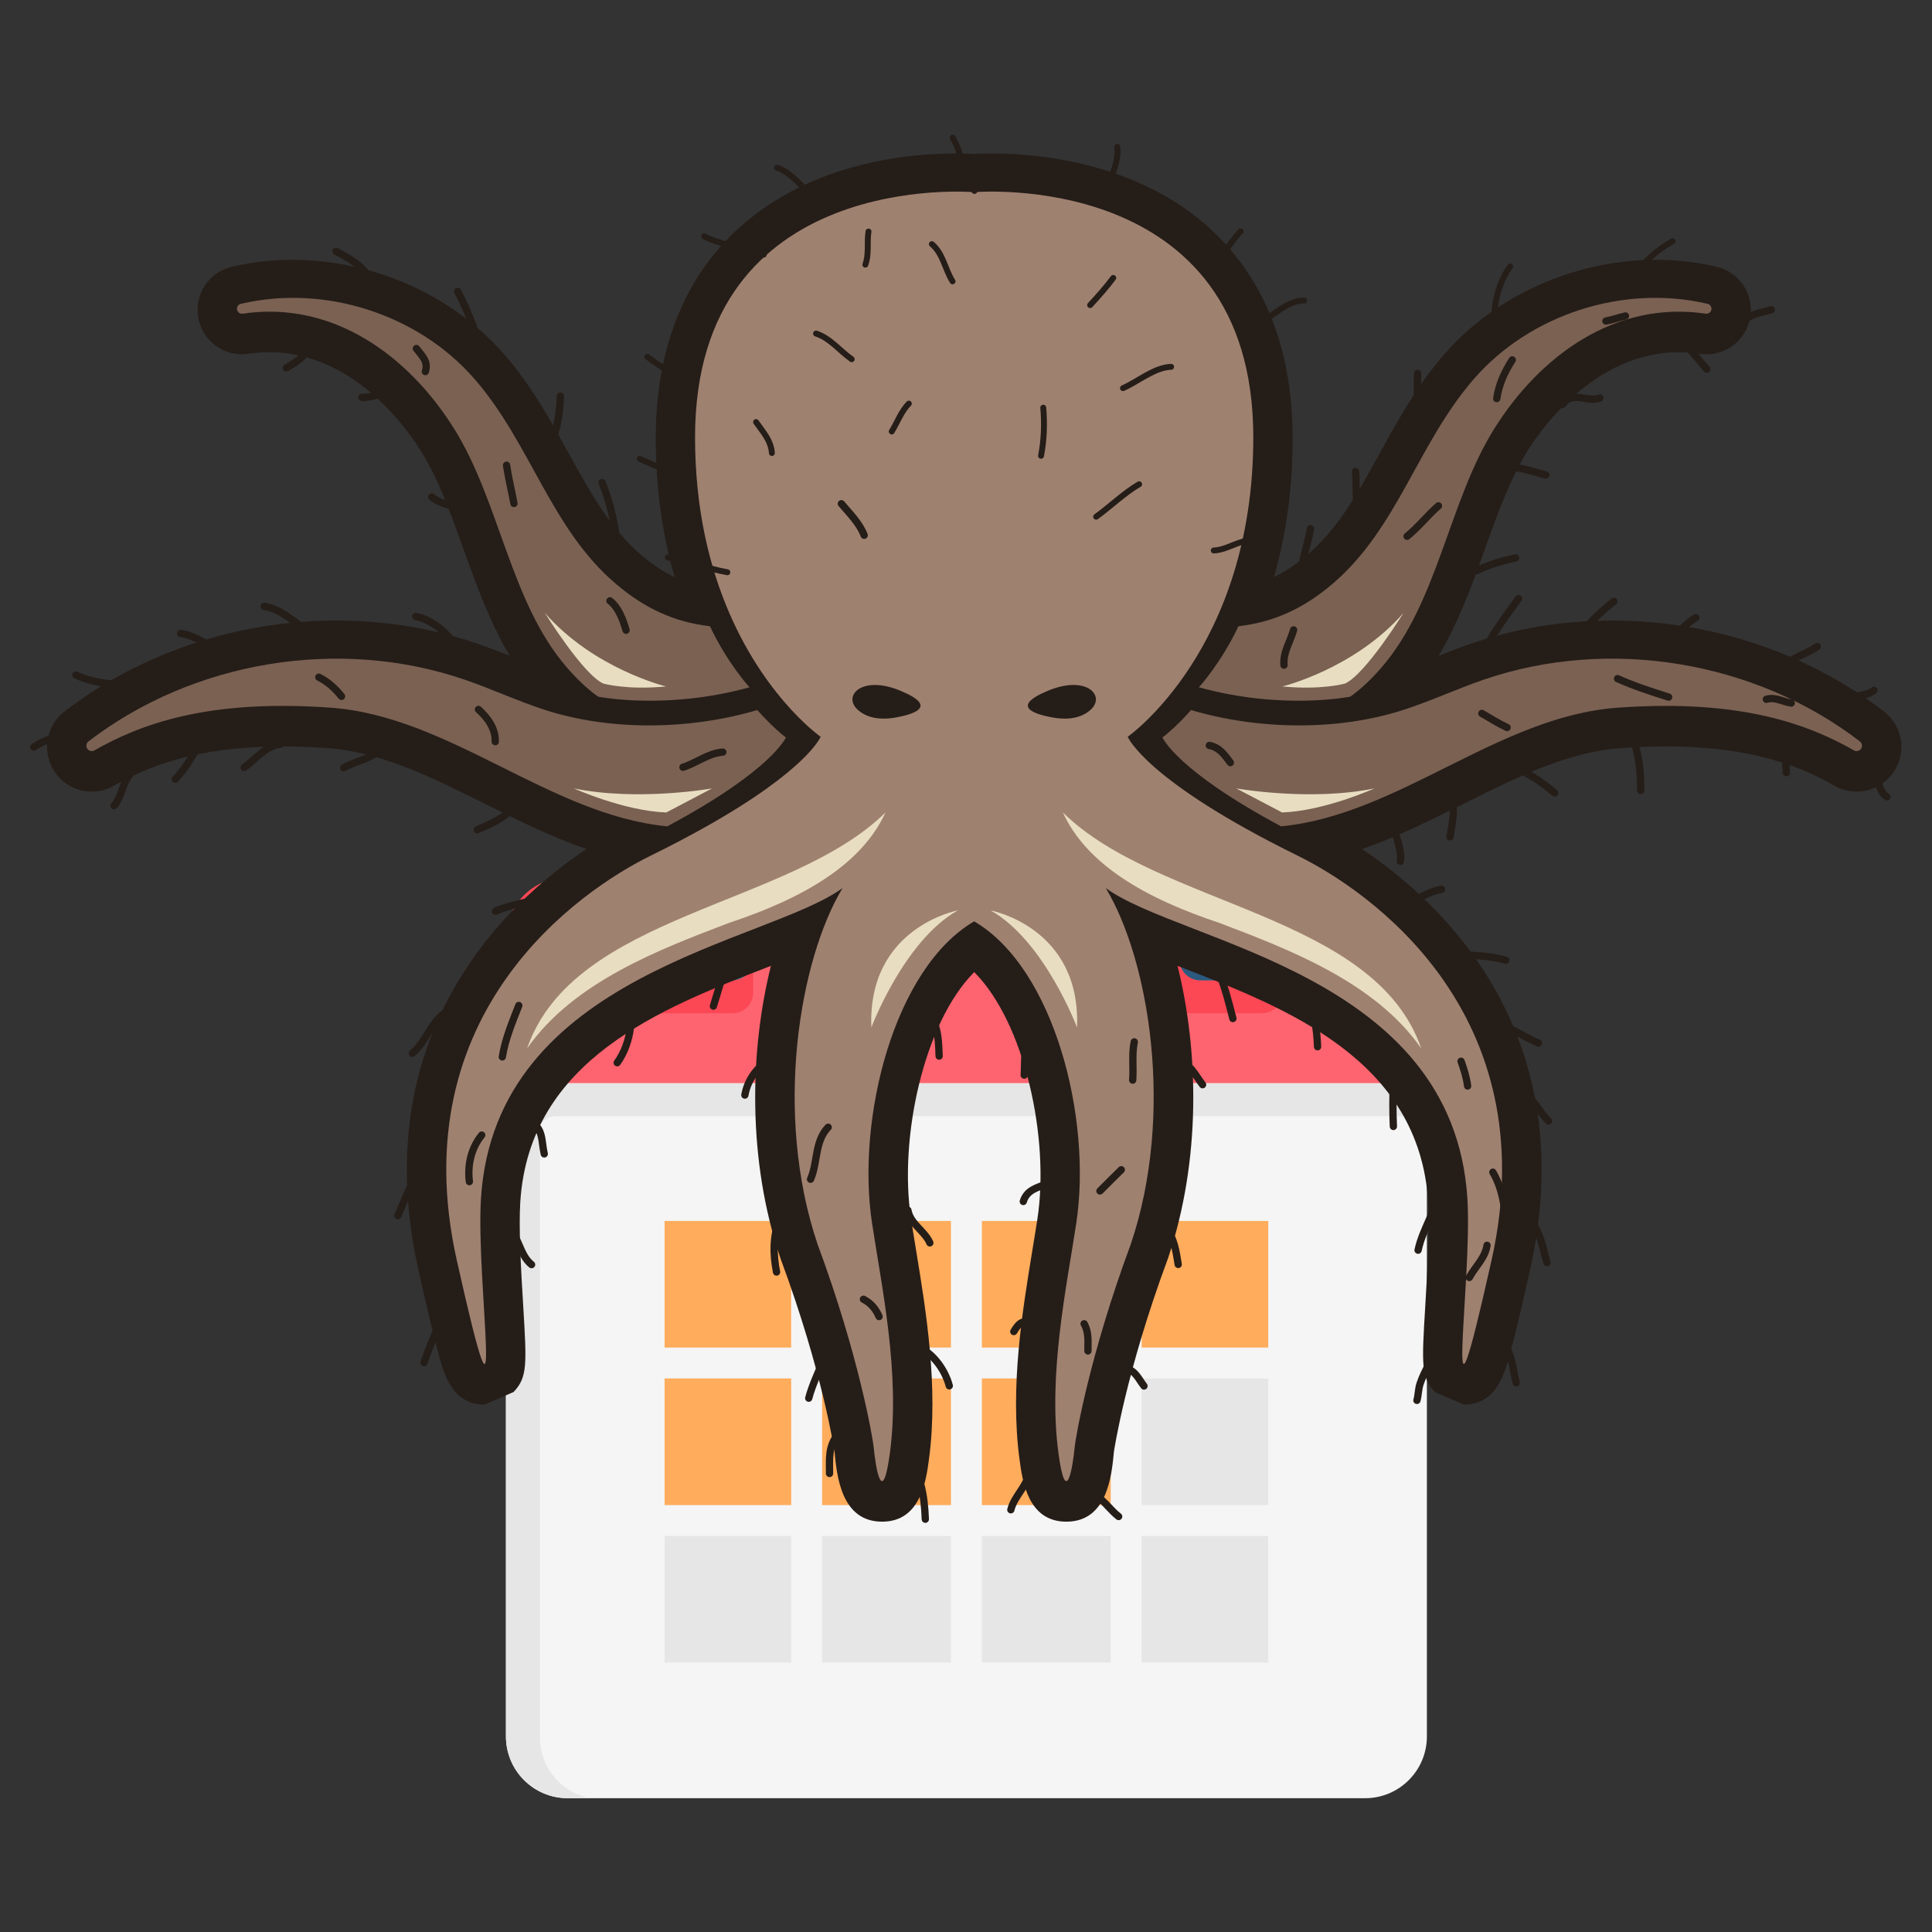 <?xml version="1.0" encoding="UTF-8" standalone="no"?>
<svg
   xmlns:dc="http://purl.org/dc/elements/1.1/"
   xmlns:cc="http://creativecommons.org/ns#"
   xmlns:rdf="http://www.w3.org/1999/02/22-rdf-syntax-ns#"
   xmlns:svg="http://www.w3.org/2000/svg"
   xmlns="http://www.w3.org/2000/svg"
   xmlns:sodipodi="http://sodipodi.sourceforge.net/DTD/sodipodi-0.dtd"
   xmlns:inkscape="http://www.inkscape.org/namespaces/inkscape"
   version="1.1"
   id="svg2"
   xml:space="preserve"
   width="256"
   height="256"
   viewBox="0 0 256 256"
   sodipodi:docname="icon.svg"
   inkscape:version="1.0.2 (e86c870879, 2021-01-15)"
   inkscape:export-filename="icon.png"
   inkscape:export-xdpi="75"
   inkscape:export-ydpi="75"><rect x="0" y="0" width="256" height="256" fill="#333333" stroke="none"/><defs
     id="defs6" /><sodipodi:namedview
     pagecolor="#ffffff"
     bordercolor="#666666"
     borderopacity="1"
     objecttolerance="10"
     gridtolerance="10"
     guidetolerance="10"
     inkscape:pageopacity="0"
     inkscape:pageshadow="2"
     inkscape:window-width="1920"
     inkscape:window-height="1024"
     id="namedview4"
     showgrid="false"
     inkscape:zoom="2.547827"
     inkscape:cx="111.072"
     inkscape:cy="127.40975"
     inkscape:window-x="0"
     inkscape:window-y="0"
     inkscape:window-maximized="1"
     inkscape:current-layer="layer2"
     lock-margins="true"
     inkscape:document-rotation="0" /><g
     inkscape:groupmode="layer"
     id="layer2"
     inkscape:label="Calendar"><g
       id="g1704"
       transform="matrix(0.273,0,0,0.273,60.214,102.591)"><path
         d="m 472,80 v 77 H 25 V 80 C 25,68.49 31.48,58.49 41,53.47 45.18,51.25 49.94,50 55,50 h 387 c 11.51,0 21.51,6.48 26.53,16 2.22,4.18 3.47,8.94 3.47,14 z"
         fill="#fd646f"
         id="path1634" /><path
         d="m 145,50 v 56 c 0,5.52 -4.48,10 -10,10 H 89 c -5.52,0 -10,-4.48 -10,-10 V 50 Z"
         fill="#fc4755"
         id="path1636" /><path
         d="m 402,50 v 56 c 0,5.52 -4.48,10 -10,10 h -46 c -5.52,0 -10,-4.48 -10,-10 V 50 Z"
         fill="#fc4755"
         id="path1638" /><path
         d="M 41,53.47 V 157 H 25 V 80 C 25,68.49 31.48,58.49 41,53.47 Z"
         fill="#fc4755"
         id="path1640" /><g
         fill="#e6e6e6"
         id="g1666"><path
           d="m 107,216.82 h 51.45 c 2.761,0 5,2.239 5,5 v 51.45 c 0,2.761 -2.239,5 -5,5 H 107 c -2.761,0 -5,-2.239 -5,-5 v -51.45 c 0,-2.761 2.239,-5 5,-5 z"
           id="path1642" /><path
           d="m 107,293.27 h 51.45 c 2.761,0 5,2.239 5,5 v 51.46 c 0,2.761 -2.239,5 -5,5 H 107 c -2.761,0 -5,-2.239 -5,-5 v -51.46 c 0,-2.761 2.239,-5 5,-5 z"
           id="path1644" /><path
           d="m 107,369.73 h 51.45 c 2.761,0 5,2.239 5,5 v 51.45 c 0,2.761 -2.239,5 -5,5 H 107 c -2.761,0 -5,-2.239 -5,-5 v -51.45 c 0,-2.761 2.239,-5 5,-5 z"
           id="path1646" /><path
           d="M 183.45,216.82 H 236 c 2.761,0 5,2.239 5,5 v 51.45 c 0,2.761 -2.239,5 -5,5 h -52.55 c -2.761,0 -5,-2.239 -5,-5 v -51.45 c 0,-2.761 2.239,-5 5,-5 z"
           id="path1648" /><path
           d="M 183.45,293.27 H 236 c 2.761,0 5,2.239 5,5 v 51.46 c 0,2.761 -2.239,5 -5,5 h -52.55 c -2.761,0 -5,-2.239 -5,-5 v -51.46 c 0,-2.761 2.239,-5 5,-5 z"
           id="path1650" /><path
           d="M 183.45,369.73 H 236 c 2.761,0 5,2.239 5,5 v 51.45 c 0,2.761 -2.239,5 -5,5 h -52.55 c -2.761,0 -5,-2.239 -5,-5 v -51.45 c 0,-2.761 2.239,-5 5,-5 z"
           id="path1652" /><path
           d="m 261,216.82 h 52.55 c 2.761,0 5,2.239 5,5 v 51.45 c 0,2.761 -2.239,5 -5,5 H 261 c -2.761,0 -5,-2.239 -5,-5 v -51.45 c 0,-2.761 2.239,-5 5,-5 z"
           id="path1654" /><path
           d="m 261,293.27 h 52.55 c 2.761,0 5,2.239 5,5 v 51.46 c 0,2.761 -2.239,5 -5,5 H 261 c -2.761,0 -5,-2.239 -5,-5 v -51.46 c 0,-2.761 2.239,-5 5,-5 z"
           id="path1656" /><path
           d="m 261,369.73 h 52.55 c 2.761,0 5,2.239 5,5 v 51.45 c 0,2.761 -2.239,5 -5,5 H 261 c -2.761,0 -5,-2.239 -5,-5 v -51.45 c 0,-2.761 2.239,-5 5,-5 z"
           id="path1658" /><path
           d="m 395,221.82 v 51.45 c 0,2.761 -2.239,5 -5,5 h -51.45 c -2.761,0 -5,-2.239 -5,-5 v -51.45 c 0,-2.761 2.239,-5 5,-5 H 390 c 2.761,0 5,2.239 5,5 z"
           id="path1660" /><path
           d="M 338.55,293.27 H 390 c 2.761,0 5,2.239 5,5 v 51.46 c 0,2.761 -2.239,5 -5,5 h -51.45 c -2.761,0 -5,-2.239 -5,-5 v -51.46 c 0,-2.761 2.239,-5 5,-5 z"
           id="path1662" /><path
           d="M 338.55,369.73 H 390 c 2.761,0 5,2.239 5,5 v 51.45 c 0,2.761 -2.239,5 -5,5 h -51.45 c -2.761,0 -5,-2.239 -5,-5 v -51.45 c 0,-2.761 2.239,-5 5,-5 z"
           id="path1664" /></g><path
         d="m 25,150 v 317 c 0,16.57 13.43,30 30,30 h 387 c 16.57,0 30,-13.43 30,-30 V 150 Z"
         fill="#f5f5f5"
         id="path1668" /><path
         d="m 145,10 v 80 c 0,5.52 -4.48,10 -10,10 H 105 C 99.48,100 95,95.52 95,90 V 10 C 95,4.48 99.48,0 105,0 h 30 c 5.52,0 10,4.48 10,10 z"
         fill="#50758d"
         id="path1670" /><path
         d="m 102,216.82 h 61.45 v 61.45 H 102 Z"
         fill="#ffac5c"
         id="path1672" /><path
         d="M 333.55,216.82 H 395 v 61.45 h -61.45 z"
         fill="#ffac5c"
         id="path1674" /><path
         d="M 178.45,216.82 H 241 v 61.45 h -62.55 z"
         fill="#ffac5c"
         id="path1676" /><path
         d="m 102,293.27 h 61.45 v 61.46 H 102 Z"
         fill="#ffac5c"
         id="path1678" /><path
         d="M 333.55,293.27 H 395 v 61.46 h -61.45 z"
         fill="#e6e6e6"
         id="path1680" /><path
         d="M 178.45,293.27 H 241 v 61.46 h -62.55 z"
         fill="#ffac5c"
         id="path1682" /><path
         d="m 102,369.73 h 61.45 v 61.45 H 102 Z"
         fill="#e6e6e6"
         id="path1684" /><path
         d="M 333.55,369.73 H 395 v 61.45 h -61.45 z"
         fill="#e6e6e6"
         id="path1686" /><path
         d="M 178.45,369.73 H 241 v 61.45 h -62.55 z"
         fill="#e6e6e6"
         id="path1688" /><path
         d="m 256,216.82 h 62.55 v 61.45 H 256 Z"
         fill="#ffac5c"
         id="path1690" /><path
         d="m 256,293.27 h 62.55 v 61.46 H 256 Z"
         fill="#ffac5c"
         id="path1692" /><path
         d="m 256,369.73 h 62.55 v 61.45 H 256 Z"
         fill="#e6e6e6"
         id="path1694" /><path
         d="m 402,10 v 80 c 0,5.52 -4.48,10 -10,10 h -30 c -5.52,0 -10,-4.48 -10,-10 V 10 c 0,-5.52 4.48,-10 10,-10 h 30 c 5.52,0 10,4.48 10,10 z"
         fill="#50758d"
         id="path1696" /><path
         d="m 25,150 v 317 c 0,16.57 13.43,30 30,30 H 66.08 C 52.09,494.46 41.5,482.22 41.5,467.5 V 171.22 C 42.63,168.17 45.56,166 49,166 H 472 V 150.5 150 Z"
         fill="#e6e6e6"
         id="path1698" /><path
         d="M 121,100 H 105 C 99.48,100 95,95.52 95,90 V 10 C 95,4.48 99.48,0 105,0 h 6 v 90 c 0,5.52 4.48,10 10,10 z"
         fill="#2b597f"
         id="path1700" /><path
         d="m 378,100 h -16 c -5.52,0 -10,-4.48 -10,-10 V 10 c 0,-5.52 4.48,-10 10,-10 h 6 v 90 c 0,5.52 4.48,10 10,10 z"
         fill="#2b597f"
         id="path1702" /></g></g><g
     id="g10"
     inkscape:groupmode="layer"
     inkscape:label="OctoTribble"
     transform="matrix(1.333,0,0,-1.333,0,666.667)"
     style="display:inline"><path
       d="m 188.973,426.373 c -0.134,1.194 -0.757,2.299 -1.711,3.035 -7.586,5.826 -17.19,9.033 -27.043,9.033 -4.838,0 -9.544,-0.772 -13.986,-2.295 -1.11,-0.381 -2.18,-0.8 -3.226,-1.216 1.986,3.356 3.319,7.043 4.609,10.647 1.277,3.565 2.482,6.933 4.231,9.733 1.635,2.618 7.705,11.048 17.13,9.649 1.27,-0.189 2.556,0.182 3.53,1.02 0.972,0.838 1.529,2.054 1.529,3.337 0,2.052 -1.393,3.815 -3.39,4.289 -9.686,2.288 -20.569,-1.21 -27.084,-8.702 -2.714,-3.121 -4.588,-6.525 -6.399,-9.817 -2.129,-3.869 -4.14,-7.523 -7.285,-10.181 -1.081,-0.914 -2.144,-1.613 -3.243,-2.137 1.123,3.927 1.858,8.494 1.858,13.774 0,13.956 -6.908,20.816 -12.702,24.114 -6.44,3.666 -13.55,4.212 -17.216,4.212 -0.79,0 -1.388,-0.026 -1.736,-0.046 -0.348,0.02 -0.947,0.046 -1.737,0.046 -14.462,0 -29.917,-7.441 -29.917,-28.326 0,-5.285 0.745,-9.855 1.873,-13.781 -1.104,0.525 -2.172,1.227 -3.258,2.145 -3.145,2.659 -5.156,6.313 -7.284,10.181 -1.812,3.292 -3.685,6.696 -6.4,9.817 -6.516,7.492 -17.401,10.987 -27.089,8.701 -1.993,-0.474 -3.385,-2.237 -3.385,-4.288 0,-1.283 0.557,-2.499 1.529,-3.337 0.973,-0.838 2.259,-1.209 3.527,-1.021 9.429,1.401 15.499,-7.031 17.133,-9.649 1.75,-2.8 2.955,-6.167 4.231,-9.733 1.29,-3.605 2.623,-7.292 4.61,-10.647 -1.048,0.417 -2.117,0.836 -3.227,1.216 -4.443,1.523 -9.148,2.295 -13.986,2.295 -9.853,0 -19.457,-3.208 -27.043,-9.034 -0.955,-0.733 -1.578,-1.84 -1.711,-3.036 -0.133,-1.195 0.232,-2.41 1.001,-3.333 0.847,-1.019 2.093,-1.603 3.418,-1.603 0.767,0 1.525,0.2 2.195,0.58 3.205,1.821 8.009,3.913 16.782,3.913 1.431,0 2.944,-0.056 4.497,-0.17 5.273,-0.382 10.296,-2.886 15.613,-5.538 3.257,-1.624 6.58,-3.277 10.08,-4.494 -8.13,-5.45 -21.927,-18.46 -16.694,-41.847 0.844,-3.775 1.48,-6.445 1.943,-8.159 0.593,-2.201 1.406,-5.213 4.627,-5.213 l 2.886,1.248 c 1.382,1.469 1.309,2.699 0.953,8.609 -0.205,3.391 -0.459,7.612 -0.288,10.285 0.904,14.158 14.054,19.256 24.62,23.352 0.099,0.037 0.195,0.076 0.293,0.113 -2.102,-8.458 -2.358,-19.277 0.943,-29.052 l 0.039,-0.112 c 4.155,-11.178 5.333,-19.054 5.337,-19.085 0.233,-2.446 0.667,-7 4.733,-7 3.832,0 4.372,4.052 4.662,6.228 0.953,7.153 -0.291,14.716 -1.29,20.795 -0.178,1.086 -0.35,2.129 -0.5,3.115 -1.216,8.018 1.273,19.465 6.286,24.491 5.014,-5.026 7.502,-16.472 6.287,-24.491 -0.15,-0.987 -0.322,-2.029 -0.5,-3.115 -0.999,-6.077 -2.243,-13.642 -1.289,-20.795 0.289,-2.176 0.829,-6.228 4.66,-6.228 4.067,0 4.501,4.554 4.73,6.961 0.008,0.07 1.187,7.946 5.341,19.124 l 0.04,0.112 c 3.301,9.775 3.046,20.594 0.943,29.052 0.098,-0.037 0.195,-0.076 0.293,-0.113 10.566,-4.096 23.716,-9.193 24.62,-23.351 0.171,-2.674 -0.083,-6.895 -0.287,-10.288 -0.356,-5.908 -0.43,-7.139 0.952,-8.607 l 2.885,-1.248 c 3.222,0 4.035,3.013 4.628,5.213 0.463,1.715 1.098,4.384 1.943,8.16 5.232,23.387 -8.565,36.396 -16.695,41.847 3.501,1.217 6.824,2.87 10.081,4.494 5.317,2.652 10.339,5.156 15.612,5.538 1.553,0.113 3.066,0.17 4.497,0.17 8.774,0 13.577,-2.091 16.785,-3.914 0.667,-0.378 1.426,-0.578 2.194,-0.578 1.322,0 2.567,0.582 3.421,1.606 0.766,0.925 1.129,2.138 0.996,3.331"
       style="fill:#251d18;fill-opacity:1;fill-rule:nonzero;stroke:none;stroke-width:0.078"
       id="path30" /><path
       d="m 108.4,429.559 c -1.207,-1.079 -2.928,-0.922 -3.897,-0.732 -1.462,0.286 -4.246,1.015 -0.32,2.642 3.84,1.592 5.769,-0.522 4.217,-1.909 z m -19.227,-0.732 c -0.968,-0.189 -2.69,-0.346 -3.897,0.732 -1.553,1.387 0.378,3.501 4.217,1.909 3.927,-1.627 1.141,-2.355 -0.32,-2.642 z m 39.847,-13.771 c -15.189,7.47 -16.919,11.831 -16.919,11.831 0,0 12.482,8.722 12.482,29.775 0,26.768 -27.746,24.362 -27.746,24.362 0,0 -27.746,2.406 -27.746,-24.362 0,-14.47 5.896,-23.115 9.583,-27.106 1.678,-1.817 2.899,-2.669 2.899,-2.669 0,0 -1.307,-3.295 -11.622,-9.062 -1.553,-0.868 -3.309,-1.792 -5.296,-2.769 -6.904,-3.394 -24.775,-15.501 -19.249,-40.201 5.059,-22.608 1.869,-2.241 2.406,6.166 1.428,22.369 28.422,25.339 35.941,30.828 -4.286,-7.106 -6.879,-22.388 -2.481,-35.415 4.135,-11.129 5.496,-19.366 5.564,-20.076 0.225,-2.369 0.899,-6.109 1.629,-0.627 1.04,7.807 -0.816,16.451 -1.78,22.808 -1.579,10.414 2.181,25.339 10.151,30.001 7.971,-4.662 11.73,-19.587 10.151,-30.001 -0.964,-6.357 -2.82,-15.001 -1.779,-22.808 0.729,-5.482 1.403,-1.742 1.629,0.627 0.067,0.71 1.428,8.947 5.564,20.076 4.399,13.027 1.804,28.309 -2.481,35.415 7.519,-5.489 34.512,-8.459 35.942,-30.828 0.536,-8.407 -2.653,-28.774 2.405,-6.166 5.527,24.7 -12.345,36.807 -19.248,40.201"
       style="fill:#9f8170;fill-opacity:1;fill-rule:nonzero;stroke:none;stroke-width:0.078"
       id="path50" /><path
       d="m 70.569,437.877 c -3.597,0.41 -6.528,1.825 -9.294,4.163 -6.536,5.526 -8.491,13.96 -14.109,20.418 -5.612,6.452 -14.92,9.427 -23.237,7.463 -0.223,-0.052 -0.379,-0.254 -0.379,-0.484 v 0 c 0,-0.305 0.271,-0.536 0.573,-0.492 9.015,1.339 16.519,-4.233 21.023,-11.444 4.534,-7.26 5.575,-17.195 11.163,-23.679 0.944,-1.094 1.967,-2.106 3.141,-2.948 0,0 6.782,-1.366 15.051,0.933 0,0 -2.181,2.372 -3.931,6.069"
       style="fill:#7a6152;fill-opacity:1;fill-rule:nonzero;stroke:none;stroke-width:0.078"
       id="path52" /><path
       d="m 75.276,429.545 c 1.642,-1.848 2.846,-2.724 2.846,-2.724 0,0 -1.37,-3.269 -11.793,-8.838 -11.724,1.139 -21.579,10.934 -33.451,11.794 -12.37,0.897 -19.056,-1.721 -23.494,-4.243 -0.225,-0.128 -0.51,-0.076 -0.676,0.124 v 0 c -0.195,0.235 -0.154,0.584 0.088,0.77 10.427,8.009 24.937,10.407 37.379,6.141 2.684,-0.92 5.265,-2.124 7.964,-3 6.59,-2.137 14.494,-1.99 21.137,-0.024"
       style="fill:#7a6152;fill-opacity:1;fill-rule:nonzero;stroke:none;stroke-width:0.078"
       id="path54" /><path
       d="m 123.107,437.877 c 3.598,0.41 6.528,1.825 9.294,4.163 6.536,5.526 8.491,13.96 14.11,20.418 5.611,6.452 14.92,9.427 23.236,7.463 0.224,-0.052 0.38,-0.254 0.38,-0.484 v 0 c 0,-0.305 -0.271,-0.536 -0.573,-0.492 -9.015,1.339 -16.519,-4.233 -21.023,-11.444 -4.534,-7.26 -5.575,-17.195 -11.164,-23.679 -0.944,-1.094 -1.966,-2.106 -3.14,-2.948 0,0 -6.782,-1.366 -15.052,0.933 0,0 2.182,2.372 3.932,6.069"
       style="fill:#7a6152;fill-opacity:1;fill-rule:nonzero;stroke:none;stroke-width:0.078"
       id="path56" /><path
       d="m 118.401,429.545 c -1.643,-1.848 -2.847,-2.724 -2.847,-2.724 0,0 1.37,-3.269 11.793,-8.838 11.724,1.139 21.579,10.934 33.451,11.794 12.37,0.897 19.056,-1.721 23.494,-4.243 0.225,-0.128 0.51,-0.076 0.675,0.124 v 0 c 0.195,0.235 0.155,0.584 -0.087,0.77 -10.428,8.009 -24.938,10.407 -37.38,6.141 -2.683,-0.92 -5.265,-2.124 -7.964,-3 -6.59,-2.137 -14.494,-1.99 -21.136,-0.024"
       style="fill:#7a6152;fill-opacity:1;fill-rule:nonzero;stroke:none;stroke-width:0.078"
       id="path58" /><path
       d="m 57.042,421.756 c 0,0 4.992,-2.248 9.188,-2.393 l 4.555,2.393 c 0,0 -7.335,-1.313 -13.743,0"
       style="fill:#e8ddc1;fill-opacity:1;fill-rule:nonzero;stroke:none;stroke-width:0.078"
       id="path88" /><path
       d="m 52.398,395.911 c 4.644,6.66 13.311,9.896 20.075,12.477 7.312,2.427 13.162,5.764 15.547,10.975 -9.489,-9.363 -30.979,-10.037 -35.623,-23.452"
       style="fill:#e8ddc1;fill-opacity:1;fill-rule:nonzero;stroke:none;stroke-width:0.078"
       id="path90" /><path
       d="m 86.616,397.996 c 0,0 3.26,8.656 8.599,11.632 0,0 -8.998,-1.663 -8.599,-11.632"
       style="fill:#e8ddc1;fill-opacity:1;fill-rule:nonzero;stroke:none;stroke-width:0.078"
       id="path92" /><path
       d="m 54.157,439.205 c 0,0 3.799,-6.127 5.816,-7.027 0,0 2.298,-0.665 6.238,-0.29 0,0 -7.176,1.735 -12.055,7.317"
       style="fill:#e8ddc1;fill-opacity:1;fill-rule:nonzero;stroke:none;stroke-width:0.078"
       id="path94" /><path
       d="m 136.633,421.756 c 0,0 -4.992,-2.248 -9.188,-2.393 l -4.555,2.393 c 0,0 7.335,-1.313 13.743,0"
       style="fill:#e8ddc1;fill-opacity:1;fill-rule:nonzero;stroke:none;stroke-width:0.078"
       id="path96" /><path
       d="m 141.277,395.911 c -4.644,6.66 -13.311,9.896 -20.075,12.477 -7.312,2.427 -13.162,5.764 -15.547,10.975 9.489,-9.363 30.979,-10.037 35.623,-23.452"
       style="fill:#e8ddc1;fill-opacity:1;fill-rule:nonzero;stroke:none;stroke-width:0.078"
       id="path98" /><path
       d="m 107.06,397.996 c 0,0 -3.26,8.656 -8.599,11.632 0,0 8.999,-1.663 8.599,-11.632"
       style="fill:#e8ddc1;fill-opacity:1;fill-rule:nonzero;stroke:none;stroke-width:0.078"
       id="path100" /><path
       d="m 139.518,439.205 c 0,0 -3.799,-6.127 -5.816,-7.027 0,0 -2.298,-0.665 -6.238,-0.29 0,0 7.176,1.735 12.055,7.317"
       style="fill:#e8ddc1;fill-opacity:1;fill-rule:nonzero;stroke:none;stroke-width:0.078"
       id="path102" /></g><g
     inkscape:groupmode="layer"
     id="layer1"
     inkscape:label="Hairs"
     style="display:inline"><path
       style="fill:none;stroke:#251d18;stroke-width:0.782px;stroke-linecap:round;stroke-linejoin:round;stroke-opacity:1"
       d="m 166.778,43.065 c 1.514,-1.12 4.17,-3.384 6.016,-3.235"
       id="path984" /><path
       style="fill:none;stroke:#251d18;stroke-width:0.782px;stroke-linecap:round;stroke-linejoin:round;stroke-opacity:1"
       d="m 160.748,35.557 c 1.284,-1.59 2.201,-3.423 3.638,-4.887"
       id="path986" /><path
       style="fill:none;stroke:#251d18;stroke-width:0.782px;stroke-linecap:round;stroke-linejoin:round;stroke-opacity:1"
       d="m 146.365,26.444 c 0.352,-2.197 1.98,-4.696 1.679,-6.981"
       id="path988" /><path
       style="fill:none;stroke:#251d18;stroke-width:0.782px;stroke-linecap:round;stroke-linejoin:round;stroke-opacity:1"
       d="m 129.117,25.302 c -0.528,-0.797 -1.14,-1.545 -1.584,-2.392 -0.178,-0.339 0.019,-0.771 -0.042,-1.149 -0.192,-1.189 -0.645,-2.495 -1.259,-3.533"
       id="path990" /><path
       style="fill:none;stroke:#251d18;stroke-width:0.782px;stroke-linecap:round;stroke-linejoin:round;stroke-opacity:1"
       d="m 108.562,27.325 c -1.264,-1.462 -3.494,-4.465 -5.596,-5.1"
       id="path992" /><path
       style="fill:none;stroke:#251d18;stroke-width:0.782px;stroke-linecap:round;stroke-linejoin:round;stroke-opacity:1"
       d="M 101.202,33.739 C 98.705,32.703 95.713,32.577 93.312,31.316"
       id="path994" /><path
       style="fill:none;stroke:#251d18;stroke-width:0.782px;stroke-linecap:round;stroke-linejoin:round;stroke-opacity:1"
       d="m 90.681,50.652 c -1.587,-1.184 -3.328,-2.166 -4.897,-3.369"
       id="path996" /><path
       style="fill:none;stroke:#251d18;stroke-width:0.782px;stroke-linecap:round;stroke-linejoin:round;stroke-opacity:1"
       d="M 91.381,63.062 C 89.036,62.622 86.9,61.793 84.763,60.788"
       id="path998" /><path
       style="fill:none;stroke:#251d18;stroke-width:0.782px;stroke-linecap:round;stroke-linejoin:round;stroke-opacity:1"
       d="m 118.159,57.176 c 0.746,-1.22 1.253,-2.656 2.267,-3.698"
       id="path1000" /><path
       style="fill:none;stroke:#251d18;stroke-width:0.782px;stroke-linecap:round;stroke-linejoin:round;stroke-opacity:1"
       d="m 148.8,51.431 c 1.942,-0.843 4.169,-2.76 6.38,-2.825"
       id="path1002" /><path
       style="fill:none;stroke:#251d18;stroke-width:0.782px;stroke-linecap:round;stroke-linejoin:round;stroke-opacity:1"
       d="m 144.448,40.428 c 1.038,-1.129 2.164,-2.38 3.064,-3.604"
       id="path1004" /><path
       style="fill:none;stroke:#251d18;stroke-width:0.782px;stroke-linecap:round;stroke-linejoin:round;stroke-opacity:1"
       d="m 126.218,37.28 c -1.003,-1.589 -1.25,-3.678 -2.742,-4.934"
       id="path1006" /><path
       style="fill:none;stroke:#251d18;stroke-width:0.782px;stroke-linecap:round;stroke-linejoin:round;stroke-opacity:1"
       d="m 112.857,47.598 c -1.555,-1.082 -2.868,-2.807 -4.729,-3.4"
       id="path1008" /><path
       style="fill:none;stroke:#251d18;stroke-width:0.782px;stroke-linecap:round;stroke-linejoin:round;stroke-opacity:1"
       d="m 145.246,68.469 c 1.904,-1.377 3.645,-3.101 5.694,-4.305"
       id="path1012" /><path
       style="fill:none;stroke:#251d18;stroke-width:0.782px;stroke-linecap:round;stroke-linejoin:round;stroke-opacity:1"
       d="m 137.943,60.394 c 0.404,-2.073 0.479,-4.263 0.294,-6.374"
       id="path1014" /><path
       style="fill:none;stroke:#251d18;stroke-width:0.782px;stroke-linecap:round;stroke-linejoin:round;stroke-opacity:1"
       d="m 160.832,72.94 c 1.744,-0.064 3.341,-1.362 5.079,-1.362"
       id="path1016" /><path
       style="fill:none;stroke:#251d18;stroke-width:0.782px;stroke-linecap:round;stroke-linejoin:round;stroke-opacity:1"
       d="m 96.376,75.827 c -2.673,-0.473 -5.181,-1.521 -7.877,-1.967"
       id="path1018" /><path
       style="fill:none;stroke:#251d18;stroke-width:0.782px;stroke-linecap:round;stroke-linejoin:round;stroke-opacity:1"
       d="m 102.28,60.025 c -0.113,-1.668 -1.205,-2.807 -2.099,-4.1"
       id="path1020" /><path
       style="fill:none;stroke:#251d18;stroke-width:0.782px;stroke-linecap:round;stroke-linejoin:round;stroke-opacity:1"
       d="m 114.662,35.069 c 0.525,-1.426 0.186,-2.94 0.42,-4.391"
       id="path1022" /><path
       style="fill:none;stroke:#251d18;stroke-width:0.782px;stroke-linecap:round;stroke-linejoin:round;stroke-opacity:1"
       d="m 198.048,44.426 c -0.318,-3.077 0.192,-6.544 2.057,-9.113"
       id="path1028" /><path
       style="fill:none;stroke:#251d18;stroke-width:0.782px;stroke-linecap:round;stroke-linejoin:round;stroke-opacity:1"
       d="m 216.586,36.549 c 1.25,-1.933 3.053,-3.476 5.051,-4.596"
       id="path1030" /><path
       style="fill:none;fill-opacity:1;stroke:#251d18;stroke-width:0.966;stroke-linecap:round;stroke-linejoin:round;stroke-opacity:1"
       d="m 49.24,38.029 c -0.27,-2.372 -2.763,-3.689 -4.715,-4.73"
       id="path1064" /><path
       style="fill:none;fill-opacity:1;stroke:#251d18;stroke-width:0.966;stroke-linecap:round;stroke-linejoin:round;stroke-opacity:1"
       d="M 62.713,43.254 C 62.102,41.683 61.439,40.102 60.643,38.611"
       id="path1066" /><path
       style="fill:none;fill-opacity:1;stroke:#251d18;stroke-width:0.966;stroke-linecap:round;stroke-linejoin:round;stroke-opacity:1"
       d="m 72.899,58.899 c 1.001,-1.981 1.257,-4.217 1.357,-6.406"
       id="path1068" /><path
       style="fill:none;fill-opacity:1;stroke:#251d18;stroke-width:0.966;stroke-linecap:round;stroke-linejoin:round;stroke-opacity:1"
       d="m 81.755,72.302 c -0.229,-2.829 -0.911,-5.721 -1.973,-8.357"
       id="path1070" /><path
       style="fill:none;fill-opacity:1;stroke:#251d18;stroke-width:0.966;stroke-linecap:round;stroke-linejoin:round;stroke-opacity:1"
       d="m 62.993,68.075 c -1.514,-0.695 -4.547,-1.167 -5.792,-2.219"
       id="path1072" /><path
       style="fill:none;fill-opacity:1;stroke:#251d18;stroke-width:0.966;stroke-linecap:round;stroke-linejoin:round;stroke-opacity:1"
       d="m 54.739,52.147 c -0.472,-0.018 -0.941,0.105 -1.413,0.11 -0.776,0.008 -1.547,-0.213 -2.322,-0.134 -0.862,0.088 -2.265,0.66 -3.05,0.52"
       id="path1074" /><path
       style="fill:none;fill-opacity:1;stroke:#251d18;stroke-width:0.966;stroke-linecap:round;stroke-linejoin:round;stroke-opacity:1"
       d="m 40.915,45.906 c -0.546,1.47 -1.732,2.085 -2.98,2.849"
       id="path1076" /><path
       style="fill:none;fill-opacity:1;stroke:#251d18;stroke-width:0.966;stroke-linecap:round;stroke-linejoin:round;stroke-opacity:1"
       d="M 4.483,98.989 C 5.397,98.375 6.432,97.93 7.505,97.675"
       id="path1078" /><path
       style="fill:none;fill-opacity:1;stroke:#251d18;stroke-width:0.966;stroke-linecap:round;stroke-linejoin:round;stroke-opacity:1"
       d="m 10.051,89.442 c 1.608,0.758 3.445,1.092 5.219,1.236"
       id="path1080" /><path
       style="fill:none;fill-opacity:1;stroke:#251d18;stroke-width:0.966;stroke-linecap:round;stroke-linejoin:round;stroke-opacity:1"
       d="m 23.944,83.934 c 1.654,0.236 3.02,1.206 4.491,1.92"
       id="path1082" /><path
       style="fill:none;fill-opacity:1;stroke:#251d18;stroke-width:0.966;stroke-linecap:round;stroke-linejoin:round;stroke-opacity:1"
       d="m 34.997,80.345 c 1.957,0.323 3.384,1.542 4.897,2.676"
       id="path1084" /><path
       style="fill:none;fill-opacity:1;stroke:#251d18;stroke-width:0.966;stroke-linecap:round;stroke-linejoin:round;stroke-opacity:1"
       d="m 55.088,81.69 c 1.666,0.292 3.568,1.617 4.617,3.03"
       id="path1086" /><path
       style="fill:none;fill-opacity:1;stroke:#251d18;stroke-width:0.966;stroke-linecap:round;stroke-linejoin:round;stroke-opacity:1"
       d="m 17.397,102.405 c -1.181,1.162 -1.214,3.15 -2.281,4.352"
       id="path1088" /><path
       style="fill:none;fill-opacity:1;stroke:#251d18;stroke-width:0.966;stroke-linecap:round;stroke-linejoin:round;stroke-opacity:1"
       d="m 25.861,99.523 c -0.727,1.337 -1.596,2.604 -2.63,3.723"
       id="path1090" /><path
       style="fill:none;fill-opacity:1;stroke:#251d18;stroke-width:0.966;stroke-linecap:round;stroke-linejoin:round;stroke-opacity:1"
       d="m 37.124,98.619 c -2.009,0.25 -3.207,1.968 -4.771,3.07"
       id="path1092" /><path
       style="fill:none;fill-opacity:1;stroke:#251d18;stroke-width:0.966;stroke-linecap:round;stroke-linejoin:round;stroke-opacity:1"
       d="m 50.038,99.578 c -1.312,1.113 -3.033,1.299 -4.505,2.156"
       id="path1094" /><path
       style="fill:none;fill-opacity:1;stroke:#251d18;stroke-width:0.966;stroke-linecap:round;stroke-linejoin:round;stroke-opacity:1"
       d="m 68.1,106.968 c -1.318,1.442 -3.094,2.242 -4.869,2.975"
       id="path1096" /><path
       style="fill:none;fill-opacity:1;stroke:#251d18;stroke-width:0.966;stroke-linecap:round;stroke-linejoin:round;stroke-opacity:1"
       d="m 73.011,117.837 c -0.322,0.349 -0.596,0.749 -0.965,1.047 -0.403,0.325 -4.861,1.061 -6.394,1.865"
       id="path1098" /><path
       style="fill:none;fill-opacity:1;stroke:#251d18;stroke-width:0.966;stroke-linecap:round;stroke-linejoin:round;stroke-opacity:1"
       d="m 59.384,133.978 c -2.306,1.245 -2.826,4.014 -4.743,5.587"
       id="path1100" /><path
       style="fill:none;fill-opacity:1;stroke:#251d18;stroke-width:0.966;stroke-linecap:round;stroke-linejoin:round;stroke-opacity:1"
       d="m 56.054,154.691 c -1.625,1.863 -2.355,4.195 -3.33,6.391"
       id="path1104" /><path
       style="fill:none;fill-opacity:1;stroke:#251d18;stroke-width:0.966;stroke-linecap:round;stroke-linejoin:round;stroke-opacity:1"
       d="m 58.586,174.587 c -0.858,1.972 -1.703,3.931 -2.406,5.958"
       id="path1106" /><path
       style="fill:none;fill-opacity:1;stroke:#251d18;stroke-width:0.966;stroke-linecap:round;stroke-linejoin:round;stroke-opacity:1"
       d="m 66.785,162.161 c 1.998,1.192 1.91,4.036 3.652,5.406"
       id="path1108" /><path
       style="fill:none;fill-opacity:1;stroke:#251d18;stroke-width:0.966;stroke-linecap:round;stroke-linejoin:round;stroke-opacity:1"
       d="m 70.157,148.482 c 1.888,1.041 1.55,2.645 1.959,4.416"
       id="path1110" /><path
       style="fill:none;fill-opacity:1;stroke:#251d18;stroke-width:0.966;stroke-linecap:round;stroke-linejoin:round;stroke-opacity:1"
       d="m 83.532,136.158 c -0.2,1.641 -0.775,3.306 -1.749,4.659"
       id="path1112" /><path
       style="fill:none;fill-opacity:1;stroke:#251d18;stroke-width:0.966;stroke-linecap:round;stroke-linejoin:round;stroke-opacity:1"
       d="m 95.746,129.303 c -0.424,1.332 -0.794,2.681 -1.217,4.014"
       id="path1114" /><path
       style="fill:none;fill-opacity:1;stroke:#251d18;stroke-width:0.966;stroke-linecap:round;stroke-linejoin:round;stroke-opacity:1"
       d="m 102.21,140.203 c -1.818,1.128 -3.133,2.772 -3.512,4.902"
       id="path1116" /><path
       style="fill:none;fill-opacity:1;stroke:#251d18;stroke-width:0.966;stroke-linecap:round;stroke-linejoin:round;stroke-opacity:1"
       d="m 103.371,161.436 c -0.985,2.234 -0.941,4.756 -0.476,7.115"
       id="path1118" /><path
       style="fill:none;fill-opacity:1;stroke:#251d18;stroke-width:0.966;stroke-linecap:round;stroke-linejoin:round;stroke-opacity:1"
       d="m 109.191,179.954 c -0.682,1.768 -1.546,3.472 -2.029,5.312"
       id="path1120" /><path
       style="fill:none;fill-opacity:1;stroke:#251d18;stroke-width:0.966;stroke-linecap:round;stroke-linejoin:round;stroke-opacity:1"
       d="m 111.038,190.051 c -1.318,1.583 -1.119,3.303 -1.119,5.194"
       id="path1124" /><path
       style="fill:none;fill-opacity:1;stroke:#251d18;stroke-width:0.966;stroke-linecap:round;stroke-linejoin:round;stroke-opacity:1"
       d="m 121.042,178.247 c 2.313,0.656 4.131,3.069 4.743,5.383"
       id="path1126" /><path
       style="fill:none;fill-opacity:1;stroke:#251d18;stroke-width:0.966;stroke-linecap:round;stroke-linejoin:round;stroke-opacity:1"
       d="m 121.993,196.662 c 0.411,1.518 0.558,3.078 0.616,4.643"
       id="path1128" /><path
       style="fill:none;fill-opacity:1;stroke:#251d18;stroke-width:0.966;stroke-linecap:round;stroke-linejoin:round;stroke-opacity:1"
       d="m 120.3,160.358 c 0.305,1.816 2.245,2.76 2.91,4.329"
       id="path1130" /><path
       style="fill:none;fill-opacity:1;stroke:#251d18;stroke-width:0.966;stroke-linecap:round;stroke-linejoin:round;stroke-opacity:1"
       d="m 123.938,135.914 c 0.429,1.309 0.449,2.665 0.504,4.022"
       id="path1132" /><path
       style="fill:none;fill-opacity:1;stroke:#251d18;stroke-width:0.966;stroke-linecap:round;stroke-linejoin:round;stroke-opacity:1"
       d="m 136.879,136.236 c -1.285,1.824 -1.051,4.092 -1.161,6.225"
       id="path1134" /><path
       style="fill:none;fill-opacity:1;stroke:#251d18;stroke-width:0.966;stroke-linecap:round;stroke-linejoin:round;stroke-opacity:1"
       d="m 138.754,156.848 c -1.382,0.552 -2.698,0.833 -3.162,2.353"
       id="path1138" /><path
       style="fill:none;fill-opacity:1;stroke:#251d18;stroke-width:0.966;stroke-linecap:round;stroke-linejoin:round;stroke-opacity:1"
       d="m 137.061,175.594 c -1.379,-0.934 -2.028,-0.337 -2.728,0.842"
       id="path1140" /><path
       style="fill:none;fill-opacity:1;stroke:#251d18;stroke-width:0.966;stroke-linecap:round;stroke-linejoin:round;stroke-opacity:1"
       d="m 136.376,195.159 c -0.335,1.822 -1.998,3.114 -2.434,4.895"
       id="path1142" /><path
       style="fill:none;fill-opacity:1;stroke:#251d18;stroke-width:0.966;stroke-linecap:round;stroke-linejoin:round;stroke-opacity:1"
       d="m 145.414,198.291 c 1.058,0.762 1.789,1.86 2.812,2.653"
       id="path1144" /><path
       style="fill:none;fill-opacity:1;stroke:#251d18;stroke-width:0.966;stroke-linecap:round;stroke-linejoin:round;stroke-opacity:1"
       d="m 148.856,181.237 c 1.533,0.24 1.906,1.328 2.728,2.416"
       id="path1146" /><path
       style="fill:none;fill-opacity:1;stroke:#251d18;stroke-width:0.966;stroke-linecap:round;stroke-linejoin:round;stroke-opacity:1"
       d="m 154.466,162.664 c 1.139,1.428 1.37,3.138 1.651,4.879"
       id="path1148" /><path
       style="fill:none;fill-opacity:1;stroke:#251d18;stroke-width:0.966;stroke-linecap:round;stroke-linejoin:round;stroke-opacity:1"
       d="m 155.837,140.4 c 1.844,0.419 2.474,1.969 3.512,3.329"
       id="path1150" /><path
       style="fill:none;fill-opacity:1;stroke:#251d18;stroke-width:0.966;stroke-linecap:round;stroke-linejoin:round;stroke-opacity:1"
       d="m 161.615,129.107 c 0.744,1.898 1.248,3.882 1.749,5.856"
       id="path1152" /><path
       style="fill:none;fill-opacity:1;stroke:#251d18;stroke-width:0.966;stroke-linecap:round;stroke-linejoin:round;stroke-opacity:1"
       d="m 174.137,134.938 c 0.293,1.237 0.394,2.497 0.448,3.762"
       id="path1154" /><path
       style="fill:none;fill-opacity:1;stroke:#251d18;stroke-width:0.966;stroke-linecap:round;stroke-linejoin:round;stroke-opacity:1"
       d="m 184.616,143.516 c -0.056,1.914 -0.077,3.831 0.014,5.745"
       id="path1156" /><path
       style="fill:none;fill-opacity:1;stroke:#251d18;stroke-width:0.966;stroke-linecap:round;stroke-linejoin:round;stroke-opacity:1"
       d="m 190.814,156.722 c -0.131,3.198 -2.273,5.884 -2.91,8.933"
       id="path1158" /><path
       style="fill:none;fill-opacity:1;stroke:#251d18;stroke-width:0.966;stroke-linecap:round;stroke-linejoin:round;stroke-opacity:1"
       d="m 190.688,178.096 c -0.743,1.793 -1.899,3.393 -2.518,5.242 -0.243,0.724 -0.217,1.488 -0.42,2.219"
       id="path1162" /><path
       style="fill:none;fill-opacity:1;stroke:#251d18;stroke-width:0.966;stroke-linecap:round;stroke-linejoin:round;stroke-opacity:1"
       d="m 199.768,178.931 c 0.724,1.344 0.741,2.857 1.133,4.289"
       id="path1164" /><path
       style="fill:none;fill-opacity:1;stroke:#251d18;stroke-width:0.966;stroke-linecap:round;stroke-linejoin:round;stroke-opacity:1"
       d="m 202.749,161.672 c 1.447,1.641 1.624,3.656 2.239,5.627"
       id="path1166" /><path
       style="fill:none;fill-opacity:1;stroke:#251d18;stroke-width:0.966;stroke-linecap:round;stroke-linejoin:round;stroke-opacity:1"
       d="m 201.937,144.768 c 1.366,1.003 2.063,2.598 3.246,3.762"
       id="path1168" /><path
       style="fill:none;fill-opacity:1;stroke:#251d18;stroke-width:0.966;stroke-linecap:round;stroke-linejoin:round;stroke-opacity:1"
       d="m 197.964,135.426 c 2.076,0.614 3.869,1.937 5.89,2.786"
       id="path1170" /><path
       style="fill:none;fill-opacity:1;stroke:#251d18;stroke-width:0.966;stroke-linecap:round;stroke-linejoin:round;stroke-opacity:1"
       d="m 192.913,126.423 c 2.203,0.206 4.477,0.181 6.618,0.818"
       id="path1172" /><path
       style="fill:none;fill-opacity:1;stroke:#251d18;stroke-width:0.966;stroke-linecap:round;stroke-linejoin:round;stroke-opacity:1"
       d="m 186.897,119.624 c 1.354,-0.767 2.614,-1.524 4.113,-1.786"
       id="path1176" /><path
       style="fill:none;fill-opacity:1;stroke:#251d18;stroke-width:0.966;stroke-linecap:round;stroke-linejoin:round;stroke-opacity:1"
       d="m 184.616,109.109 c 0.219,1.682 1.154,3.281 0.937,5.021"
       id="path1178" /><path
       style="fill:none;fill-opacity:1;stroke:#251d18;stroke-width:0.966;stroke-linecap:round;stroke-linejoin:round;stroke-opacity:1"
       d="m 192.353,105.686 c 0.476,1.725 0.07,3.479 -0.224,5.202"
       id="path1180" /><path
       style="fill:none;fill-opacity:1;stroke:#251d18;stroke-width:0.966;stroke-linecap:round;stroke-linejoin:round;stroke-opacity:1"
       d="m 201.028,101.751 c 1.755,0.939 3.487,2.001 4.981,3.329"
       id="path1182" /><path
       style="fill:none;fill-opacity:1;stroke:#251d18;stroke-width:0.966;stroke-linecap:round;stroke-linejoin:round;stroke-opacity:1"
       d="m 216.264,97.705 c 0.951,2.178 1.133,4.669 1.133,7.037"
       id="path1190" /><path
       style="fill:none;fill-opacity:1;stroke:#251d18;stroke-width:0.966;stroke-linecap:round;stroke-linejoin:round;stroke-opacity:1"
       d="m 235.809,98.328 c 0.756,1.257 0.829,2.633 0.895,4.053"
       id="path1192" /><path
       style="fill:none;fill-opacity:1;stroke:#251d18;stroke-width:0.966;stroke-linecap:round;stroke-linejoin:round;stroke-opacity:1"
       d="m 248.233,102.939 c 0.861,0.683 0.827,2.175 1.805,2.637"
       id="path1194" /><path
       style="fill:none;fill-opacity:1;stroke:#251d18;stroke-width:0.966;stroke-linecap:round;stroke-linejoin:round;stroke-opacity:1"
       d="m 244.218,92.464 c 1.085,-0.174 3.137,-0.195 4.085,-0.991"
       id="path1196" /><path
       style="fill:none;fill-opacity:1;stroke:#251d18;stroke-width:0.966;stroke-linecap:round;stroke-linejoin:round;stroke-opacity:1"
       d="m 235.641,89.356 c 1.058,-2.185 3.386,-2.428 5.163,-3.698"
       id="path1198" /><path
       style="fill:none;fill-opacity:1;stroke:#251d18;stroke-width:0.966;stroke-linecap:round;stroke-linejoin:round;stroke-opacity:1"
       d="m 220.517,86.09 c 1.235,-1.541 2.458,-3.223 4.197,-4.235"
       id="path1200" /><path
       style="fill:none;fill-opacity:1;stroke:#251d18;stroke-width:0.966;stroke-linecap:round;stroke-linejoin:round;stroke-opacity:1"
       d="m 208.793,85.154 c 1.298,-2.241 3.073,-3.896 5.051,-5.47"
       id="path1202" /><path
       style="fill:none;fill-opacity:1;stroke:#251d18;stroke-width:0.966;stroke-linecap:round;stroke-linejoin:round;stroke-opacity:1"
       d="m 196.187,87.199 c 1.327,-2.864 3.183,-5.355 5.023,-7.878"
       id="path1208" /><path
       style="fill:none;fill-opacity:1;stroke:#251d18;stroke-width:0.966;stroke-linecap:round;stroke-linejoin:round;stroke-opacity:1"
       d="m 195.627,75.615 c 1.646,-0.78 3.414,-1.301 5.191,-1.699"
       id="path1210" /><path
       style="fill:none;fill-opacity:1;stroke:#251d18;stroke-width:0.966;stroke-linecap:round;stroke-linejoin:round;stroke-opacity:1"
       d="m 200.328,61.953 c 1.571,0.008 3.009,0.649 4.505,0.976"
       id="path1212" /><path
       style="fill:none;fill-opacity:1;stroke:#251d18;stroke-width:0.966;stroke-linecap:round;stroke-linejoin:round;stroke-opacity:1"
       d="m 207.058,53.572 c 1.284,-1.865 3.256,-0.199 4.939,-0.835"
       id="path1214" /><path
       style="fill:none;fill-opacity:1;stroke:#251d18;stroke-width:0.966;stroke-linecap:round;stroke-linejoin:round;stroke-opacity:1"
       d="m 221.93,44.749 c 1.78,0.921 2.89,2.677 4.211,4.155"
       id="path1216" /><path
       style="fill:none;fill-opacity:1;stroke:#251d18;stroke-width:0.966;stroke-linecap:round;stroke-linejoin:round;stroke-opacity:1"
       d="m 231.332,42.286 c 0.994,-0.798 2.208,-0.872 3.372,-1.252"
       id="path1218" /><path
       style="fill:none;fill-opacity:1;stroke:#251d18;stroke-width:0.966;stroke-linecap:round;stroke-linejoin:round;stroke-opacity:1"
       d="m 188.87,57.003 c -1.313,-2.299 -1.035,-4.974 -1.035,-7.524"
       id="path1220" /><path
       style="fill:none;fill-opacity:1;stroke:#251d18;stroke-width:0.966;stroke-linecap:round;stroke-linejoin:round;stroke-opacity:1"
       d="m 180.853,69.877 c -1.548,-2.276 -0.995,-4.883 -1.245,-7.405"
       id="path1222" /><path
       style="fill:none;fill-opacity:1;stroke:#251d18;stroke-width:0.966;stroke-linecap:round;stroke-linejoin:round;stroke-opacity:1"
       d="m 172.444,77.276 c -0.317,-2.51 0.861,-4.823 1.189,-7.225"
       id="path1224" /><path
       style="fill:none;fill-opacity:1;stroke:#251d18;stroke-width:0.966;stroke-linecap:round;stroke-linejoin:round;stroke-opacity:1"
       d="m 65.623,98.273 c 0.055,-1.705 -0.993,-3.159 -2.225,-4.265"
       id="path1226" /><path
       style="fill:none;fill-opacity:1;stroke:#251d18;stroke-width:0.966;stroke-linecap:round;stroke-linejoin:round;stroke-opacity:1"
       d="M 45.253,92.268 C 44.416,91.232 43.445,90.324 42.245,89.733"
       id="path1228" /><path
       style="fill:none;fill-opacity:1;stroke:#251d18;stroke-width:0.966;stroke-linecap:round;stroke-linejoin:round;stroke-opacity:1"
       d="m 95.774,99.658 c -1.934,0.147 -3.484,1.441 -5.275,2.006"
       id="path1230" /><path
       style="fill:none;fill-opacity:1;stroke:#251d18;stroke-width:0.966;stroke-linecap:round;stroke-linejoin:round;stroke-opacity:1"
       d="M 82.958,83.508 C 82.553,82.142 81.989,80.518 80.818,79.613"
       id="path1232" /><path
       style="fill:none;fill-opacity:1;stroke:#251d18;stroke-width:0.966;stroke-linecap:round;stroke-linejoin:round;stroke-opacity:1"
       d="M 68.1,66.715 C 67.792,65.02 67.366,63.348 67.12,61.646"
       id="path1234" /><path
       style="fill:none;fill-opacity:1;stroke:#251d18;stroke-width:0.966;stroke-linecap:round;stroke-linejoin:round;stroke-opacity:1"
       d="M 56.361,49.235 C 56.785,47.873 55.919,47.173 55.172,46.182"
       id="path1236" /><path
       style="fill:none;fill-opacity:1;stroke:#251d18;stroke-width:0.966;stroke-linecap:round;stroke-linejoin:round;stroke-opacity:1"
       d="m 114.508,70.925 c -0.634,-1.621 -1.916,-2.865 -3.022,-4.18"
       id="path1238" /><path
       style="fill:none;fill-opacity:1;stroke:#251d18;stroke-width:0.966;stroke-linecap:round;stroke-linejoin:round;stroke-opacity:1"
       d="m 63.833,150.403 c -1.392,1.696 -1.919,3.987 -1.637,6.17"
       id="path1240" /><path
       style="fill:none;fill-opacity:1;stroke:#251d18;stroke-width:0.966;stroke-linecap:round;stroke-linejoin:round;stroke-opacity:1"
       d="m 68.743,133.23 c -0.875,2.263 -1.79,4.389 -2.183,6.815"
       id="path1242" /><path
       style="fill:none;fill-opacity:1;stroke:#251d18;stroke-width:0.966;stroke-linecap:round;stroke-linejoin:round;stroke-opacity:1"
       d="m 114.41,172.155 c 0.97,0.496 1.653,1.305 2.071,2.298"
       id="path1244" /><path
       style="fill:none;fill-opacity:1;stroke:#251d18;stroke-width:0.966;stroke-linecap:round;stroke-linejoin:round;stroke-opacity:1"
       d="m 109.737,149.364 c -1.816,1.881 -1.366,4.71 -2.336,6.894"
       id="path1246" /><path
       style="fill:none;fill-opacity:1;stroke:#251d18;stroke-width:0.966;stroke-linecap:round;stroke-linejoin:round;stroke-opacity:1"
       d="m 150.297,138.054 c -0.346,1.67 -0.081,3.379 -0.21,5.068"
       id="path1248" /><path
       style="fill:none;fill-opacity:1;stroke:#251d18;stroke-width:0.966;stroke-linecap:round;stroke-linejoin:round;stroke-opacity:1"
       d="m 148.576,154.998 c -0.95,0.93 -1.889,1.868 -2.826,2.81"
       id="path1250" /><path
       style="fill:none;fill-opacity:1;stroke:#251d18;stroke-width:0.966;stroke-linecap:round;stroke-linejoin:round;stroke-opacity:1"
       d="m 143.651,175.405 c 0.645,1.147 0.504,2.351 0.504,3.604"
       id="path1252" /><path
       style="fill:none;fill-opacity:1;stroke:#251d18;stroke-width:0.966;stroke-linecap:round;stroke-linejoin:round;stroke-opacity:1"
       d="m 193.598,140.62 c 0.382,1.068 0.724,2.154 0.867,3.281"
       id="path1254" /><path
       style="fill:none;fill-opacity:1;stroke:#251d18;stroke-width:0.966;stroke-linecap:round;stroke-linejoin:round;stroke-opacity:1"
       d="m 197.81,155.321 c 0.87,1.474 1.3,3.134 1.539,4.817"
       id="path1256" /><path
       style="fill:none;fill-opacity:1;stroke:#251d18;stroke-width:0.966;stroke-linecap:round;stroke-linejoin:round;stroke-opacity:1"
       d="m 197.04,165.009 c -0.251,1.692 -1.569,2.826 -2.35,4.265"
       id="path1258" /><path
       style="fill:none;fill-opacity:1;stroke:#251d18;stroke-width:0.966;stroke-linecap:round;stroke-linejoin:round;stroke-opacity:1"
       d="m 198.327,52.815 c 0.268,-1.891 1.053,-3.551 2.057,-5.131"
       id="path1260" /><path
       style="fill:none;fill-opacity:1;stroke:#251d18;stroke-width:0.966;stroke-linecap:round;stroke-linejoin:round;stroke-opacity:1"
       d="m 212.794,42.537 c 0.88,-0.163 1.719,-0.473 2.588,-0.67"
       id="path1262" /><path
       style="fill:none;fill-opacity:1;stroke:#251d18;stroke-width:0.966;stroke-linecap:round;stroke-linejoin:round;stroke-opacity:1"
       d="m 196.355,94.533 c 1.102,0.628 2.189,1.333 3.344,1.865"
       id="path1264" /><path
       style="fill:none;fill-opacity:1;stroke:#251d18;stroke-width:0.966;stroke-linecap:round;stroke-linejoin:round;stroke-opacity:1"
       d="m 214.333,89.922 c 2.197,0.993 4.479,1.721 6.772,2.447"
       id="path1266" /><path
       style="fill:none;fill-opacity:1;stroke:#251d18;stroke-width:0.966;stroke-linecap:round;stroke-linejoin:round;stroke-opacity:1"
       d="m 234.046,92.66 c 1.201,-0.346 2.158,0.331 3.302,0.496"
       id="path1268" /><path
       style="fill:none;fill-opacity:1;stroke:#251d18;stroke-width:0.966;stroke-linecap:round;stroke-linejoin:round;stroke-opacity:1"
       d="m 160.244,98.775 c 1.356,0.26 2.021,1.247 2.784,2.274"
       id="path1270" /><path
       style="fill:none;fill-opacity:1;stroke:#251d18;stroke-width:0.966;stroke-linecap:round;stroke-linejoin:round;stroke-opacity:1"
       d="m 170.136,88.135 c -0.145,-1.7 0.852,-3.136 1.273,-4.674"
       id="path1274" /><path
       style="fill:none;fill-opacity:1;stroke:#251d18;stroke-width:0.966;stroke-linecap:round;stroke-linejoin:round;stroke-opacity:1"
       d="m 186.449,71.057 c 1.513,-1.208 2.686,-2.766 4.155,-4.029"
       id="path1276" /></g></svg>
